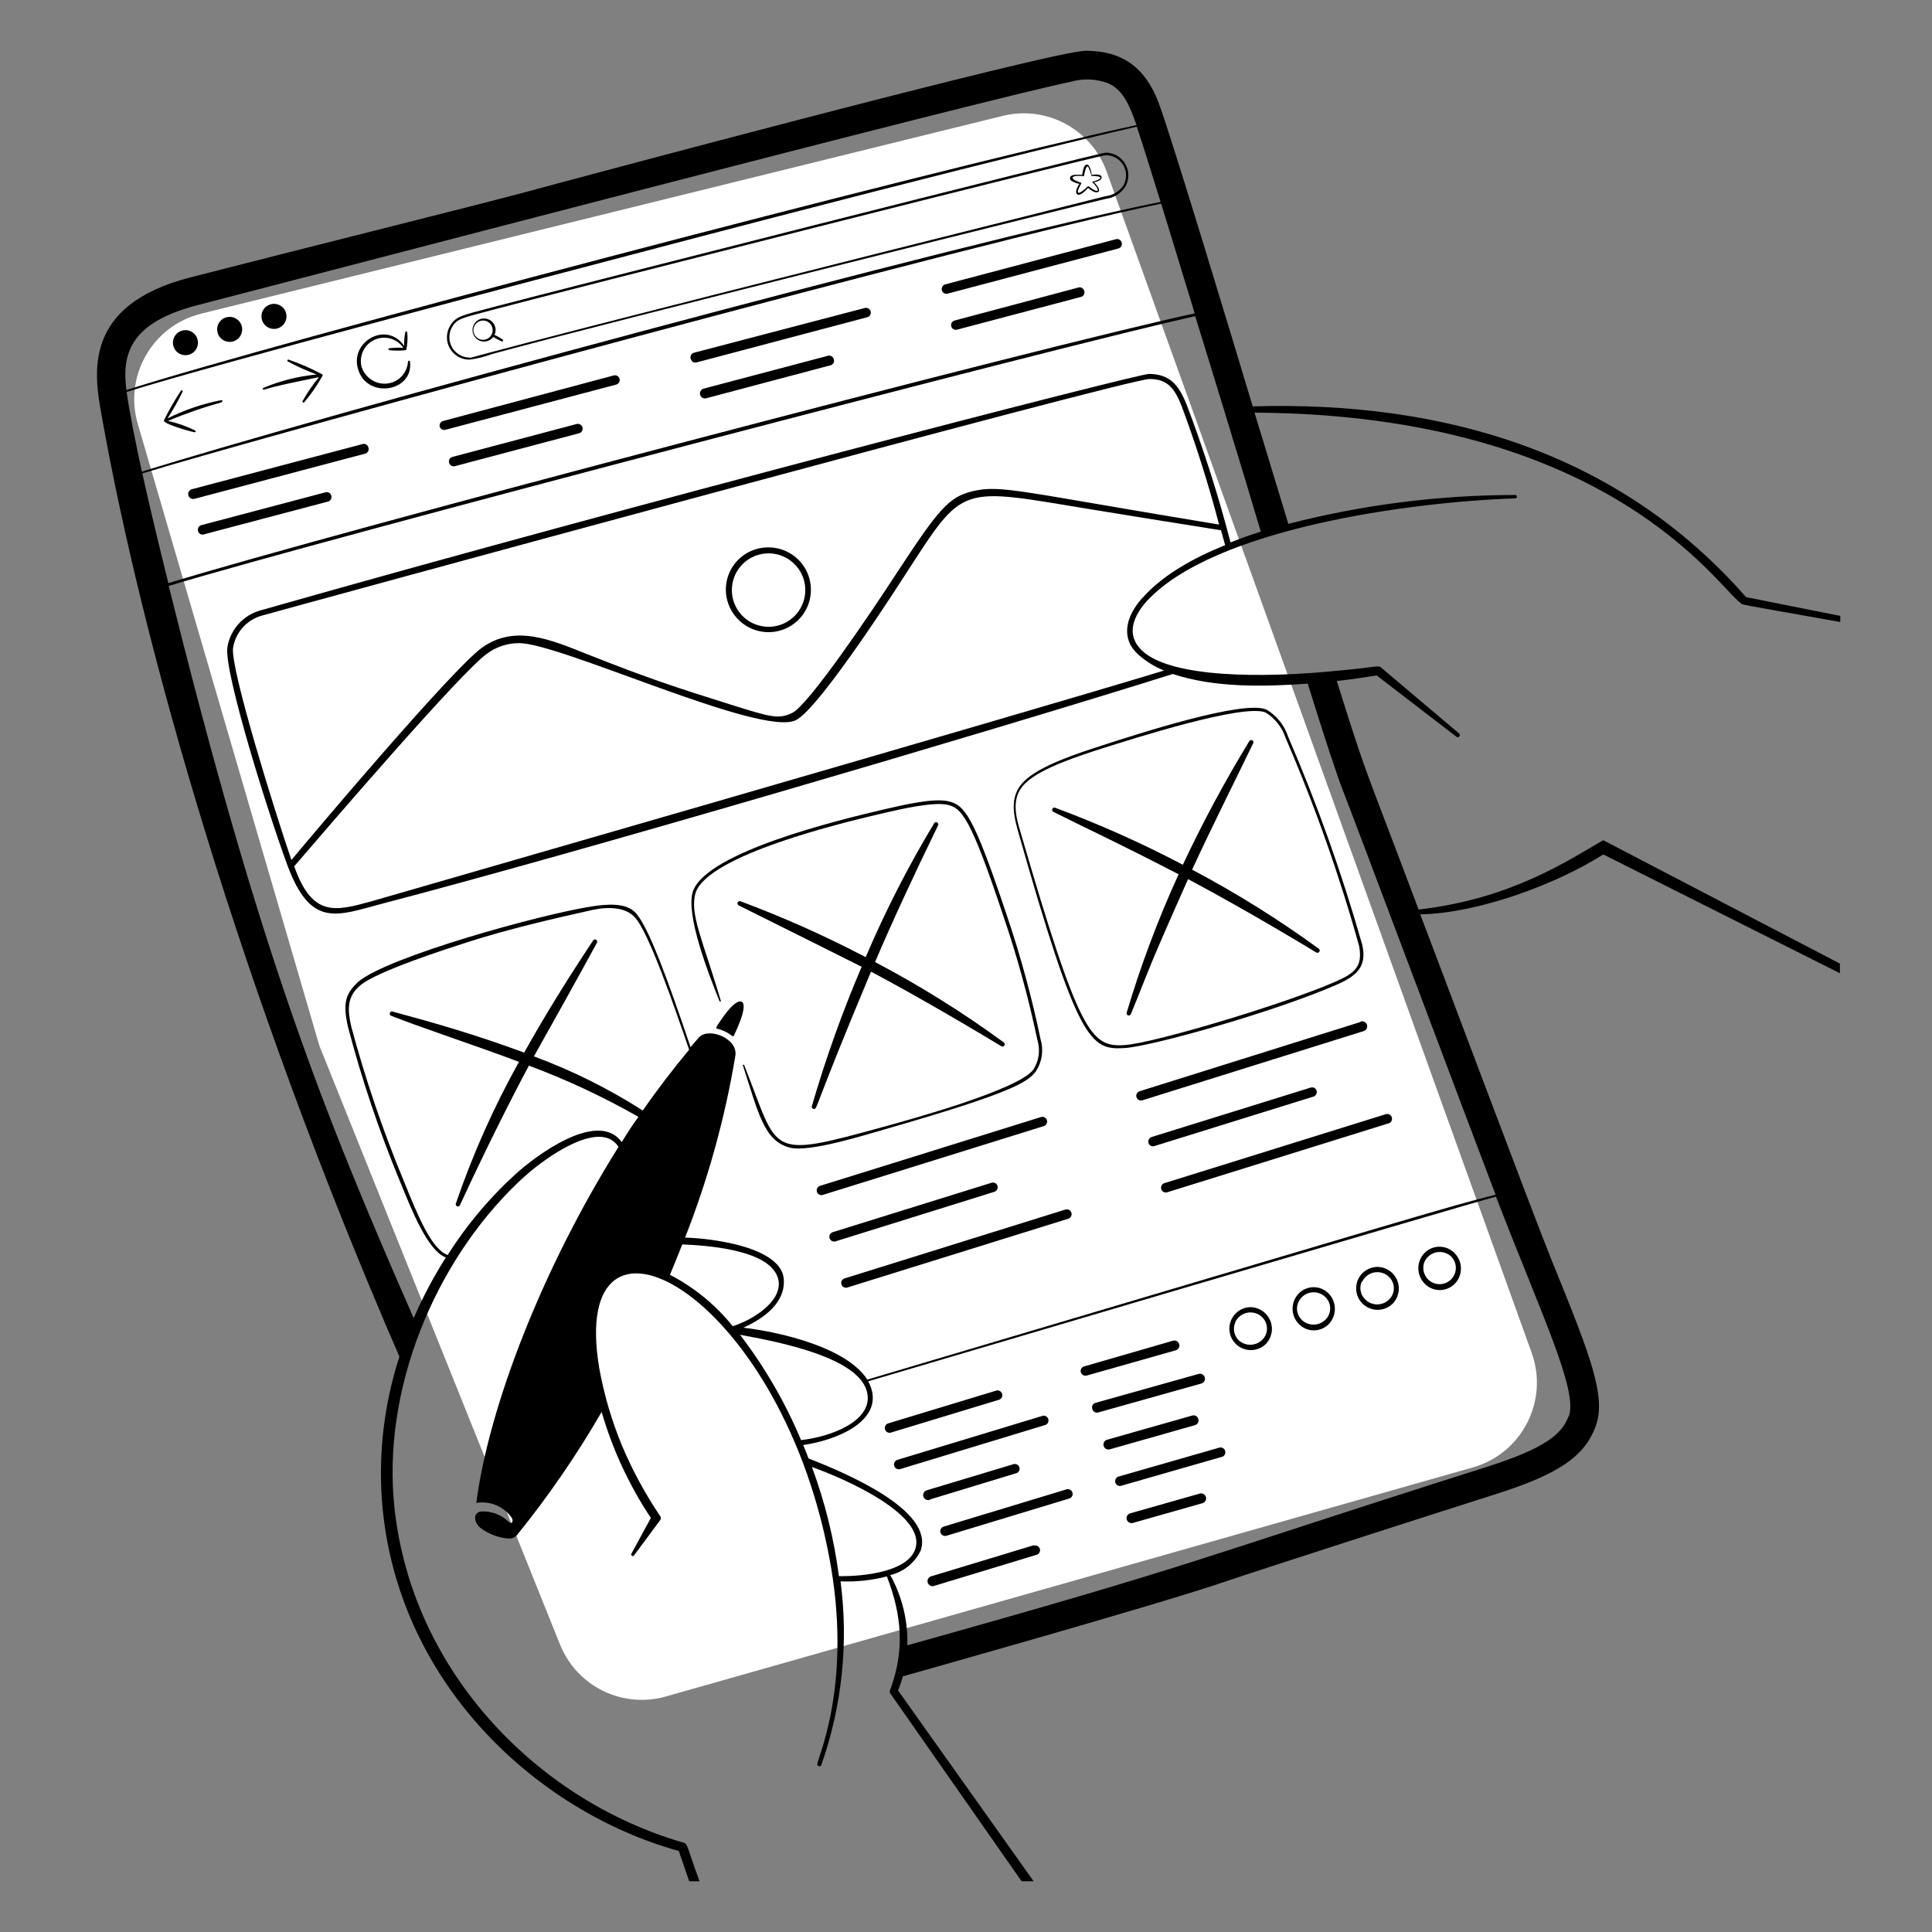 <svg width="231" height="231" viewBox="0 0 231 231" fill="none" xmlns="http://www.w3.org/2000/svg">
<rect x="0" y="0" width="231" height="231" fill="#808080" stroke="none"/>
<path d="M16.473 50.68C14.793 44.928 18.243 38.935 24.061 37.499L119.881 13.856C125.12 12.563 130.489 15.439 132.316 20.517L183.135 161.752C185.201 167.494 181.97 173.785 176.099 175.452L79.612 202.842C74.429 204.313 68.971 201.636 66.962 196.636L38.187 125.035L16.473 50.68Z" fill="white"/>
<path d="M208.181 72.143C208.331 72.316 207.467 72.143 220.034 74.366V73.64L208.768 71.394C193.69 54.196 172.818 47.918 149.78 48.586C148.052 42.827 139.931 15.884 138.48 12.152C136.867 8.005 134.114 6.07 129.817 6.07C125.774 6.07 66.463 21.966 63.007 22.922C56.453 24.684 36.191 29.707 22.691 33.185C9.835 36.514 11.252 44.716 12.139 49.612C17.092 77.488 28.842 118.622 47.756 162.21C45.963 167.724 45.251 173.532 45.659 179.316C47.249 200.948 63.963 216.545 81.161 221.314L82.405 224.931H83.638C82.129 220.795 82.232 220.461 81.748 220.323C63.975 215.22 48.7 199.301 47.065 179.2C45.913 164.721 52.824 149.654 62.65 140.727C65.587 138.078 71.865 133.816 73.95 137.133C64.873 151.612 58.457 168.131 56.948 179.696C57.74 179.563 58.554 179.655 59.297 179.96C60.04 180.265 60.682 180.772 61.152 181.424C61.406 181.769 61.302 182.449 60.726 181.873C60.294 181.473 59.786 181.164 59.232 180.966C58.677 180.768 58.089 180.685 57.501 180.721C57.393 180.733 57.288 180.767 57.193 180.821C57.098 180.874 57.015 180.946 56.948 181.032C56.591 181.527 56.948 182.264 57.42 182.668C58.401 183.407 59.571 183.854 60.795 183.958C60.991 183.973 61.187 183.942 61.367 183.865C61.548 183.789 61.707 183.671 61.832 183.52C65.576 178.89 68.953 173.976 71.934 168.822C73.242 173.32 75.227 177.592 77.82 181.493L75.494 185.766C75.481 185.787 75.472 185.811 75.468 185.835C75.465 185.86 75.466 185.885 75.472 185.909C75.478 185.933 75.488 185.956 75.503 185.976C75.517 185.996 75.536 186.013 75.557 186.025C75.578 186.038 75.602 186.047 75.626 186.051C75.651 186.054 75.676 186.053 75.7 186.047C75.724 186.042 75.746 186.031 75.766 186.016C75.786 186.002 75.803 185.983 75.816 185.962L78.949 181.735C78.992 181.669 79.014 181.593 79.014 181.516C79.014 181.438 78.992 181.362 78.949 181.297C77.139 178.617 75.596 175.766 74.342 172.784C73.13 169.838 72.231 166.772 71.658 163.638C67.822 140.923 93.037 154.147 99.119 186.031C102.045 201.236 97.714 210.221 97.714 210.958C97.719 211.014 97.742 211.067 97.78 211.108C97.819 211.149 97.869 211.176 97.924 211.186C97.98 211.195 98.037 211.185 98.086 211.159C98.135 211.132 98.175 211.09 98.198 211.039C100.679 203.999 101.469 196.474 100.501 189.072C102.367 189.154 104.235 188.956 106.042 188.485C107.804 193.092 108.208 197.251 106.445 202.008C106.407 202.079 106.387 202.158 106.387 202.238C106.387 202.319 106.407 202.398 106.445 202.469L122.146 224.931H123.585L107.378 202.123C107.599 201.569 107.792 201.004 107.954 200.43C107.954 200.43 137.904 192.01 145.794 189.337C150.874 187.609 171.769 180.894 178.877 178.636C186.318 176.275 189.44 174.155 190.776 170.573C192.112 166.99 190.119 161.979 185.569 150.795C183.162 144.862 170.594 111.296 169.811 109.326C176.723 109.199 186.03 105.755 191.697 102.161L219.988 116.364V115.212L191.686 100.457C187.355 102.968 180.593 107.495 169.615 108.75C162.635 90.17 163.637 93.522 159.836 81.427C161.425 81.243 163.026 81.012 164.605 80.759L174.131 88.085C174.183 88.128 174.25 88.148 174.317 88.142C174.383 88.135 174.445 88.103 174.488 88.05C174.531 87.999 174.551 87.932 174.545 87.865C174.538 87.798 174.505 87.736 174.453 87.694L165.1 79.791C164.743 79.503 164.628 79.791 159.525 80.229C153.973 80.794 141.405 81.473 136.959 78.144C134.655 76.347 135.151 74.078 137.12 71.866C145.184 63.181 168.556 60.025 181.123 59.587C181.153 59.594 181.185 59.595 181.216 59.588C181.246 59.581 181.275 59.568 181.3 59.548C181.324 59.529 181.344 59.504 181.358 59.476C181.372 59.448 181.379 59.417 181.379 59.386C181.379 59.354 181.372 59.323 181.358 59.295C181.344 59.267 181.324 59.242 181.3 59.223C181.275 59.203 181.246 59.19 181.216 59.183C181.185 59.176 181.153 59.177 181.123 59.184C171.987 59.195 162.888 60.356 154.042 62.64C152.705 58.262 151.335 53.758 149.998 49.335C192.63 49.589 205.52 70.438 208.181 72.143ZM23.589 36.492C37.769 32.828 117.25 12.002 128.02 9.779C129.469 9.359 131.015 9.412 132.432 9.929C134.217 10.689 134.978 12.394 135.888 14.951C111.444 20.273 31.721 41.272 15.111 46.64C14.604 42.539 15.307 38.634 23.589 36.492ZM15.146 46.859C26.261 43.403 64.147 33.427 75.459 30.467C121.431 18.349 135.899 15.158 135.922 15.147C136.579 17.116 137.57 20.25 138.767 24.143C116.04 28.636 37.4 49.957 16.966 56.396C16.378 53.724 15.457 49.231 15.146 46.882V46.859ZM17.023 56.604C32.102 51.996 117.596 28.693 138.837 24.351C139.988 28.14 141.382 32.644 142.845 37.471C125.279 41.226 39.358 63.803 20.133 69.724C18.855 64.621 17.795 60.105 17.023 56.627V56.604ZM74.342 136.557C71.773 133.009 65.415 137.133 62.062 140.013C58.759 142.943 55.886 146.325 53.527 150.057C51.603 149.366 49.99 145.45 48.263 141.165C45.773 135.165 43.679 129.008 41.996 122.734C41.536 120.718 41.467 119.163 43.079 117.816C45.049 116.134 53.446 113.438 55.923 112.644C60.646 111.123 65.967 109.879 70.794 108.808C72.706 108.393 74.745 108.439 75.885 109.66C77.579 111.434 80.654 120.442 82.394 125.51C80.481 127.814 78.627 130.222 76.853 132.779C72.759 130.16 68.395 127.99 63.836 126.305C64.988 124.278 69.849 115.558 71.37 112.724C71.405 112.663 71.414 112.591 71.396 112.523C71.378 112.454 71.333 112.397 71.272 112.361C71.211 112.326 71.138 112.317 71.07 112.335C71.002 112.354 70.944 112.398 70.909 112.459C67.718 117.263 65.092 121.525 62.673 125.856C56.971 123.748 52.306 122.4 46.95 120.949C46.882 120.926 46.809 120.931 46.745 120.962C46.681 120.993 46.633 121.049 46.61 121.116C46.587 121.183 46.592 121.257 46.623 121.32C46.654 121.384 46.709 121.433 46.777 121.456C50.451 122.907 56.959 125.038 62.051 126.962C59.029 132.38 56.501 138.059 54.495 143.929C54.481 143.99 54.49 144.054 54.519 144.109C54.549 144.164 54.596 144.207 54.654 144.23C54.712 144.254 54.776 144.256 54.835 144.237C54.895 144.217 54.945 144.178 54.978 144.125C59.183 135.002 62.696 128.425 63.237 127.411C67.761 129.098 72.141 131.147 76.335 133.539C75.643 134.484 74.975 135.509 74.342 136.557ZM80.101 152.419C80.608 151.209 81.103 150 81.576 148.79C84.732 148.917 90.975 149.424 92.68 152.096C94.385 154.769 90.825 157.522 87.612 158.57C85.562 156.021 83.004 153.926 80.101 152.419ZM88.441 159.584C92.784 160.39 102.955 162.256 103.704 166.622C104.303 169.916 99.35 171.794 95.779 172.185C93.892 167.69 91.438 163.455 88.475 159.584H88.441ZM100.306 188.45C99.722 183.993 98.64 179.615 97.08 175.399C101.227 176.885 110.822 181.159 109.429 185.225C108.53 187.886 103.404 188.496 100.34 188.45H100.306ZM187.539 169.352C186.779 171.402 184.878 173.13 177.805 175.376C142.027 186.734 144.112 186.757 108.484 196.721C108.571 193.789 107.867 190.889 106.445 188.323C107.229 188.138 107.961 187.78 108.589 187.276C109.216 186.772 109.724 186.134 110.074 185.409C111.732 180.64 101.342 176.194 96.677 174.385C96.205 173.141 96.113 172.969 96.032 172.773C99.983 172.208 104.925 170.112 104.303 166.529C104.219 166.045 104.047 165.581 103.796 165.159C103.796 165.159 175.87 143.837 178.865 143.077C184.302 157.176 188.714 166.265 187.573 169.352H187.539ZM136.625 71.44C133.618 74.815 135.162 76.946 135.151 77.096C135.509 77.697 135.983 78.222 136.544 78.639C137.344 79.276 138.233 79.792 139.182 80.171C121.57 85.551 44.715 107.667 44.392 107.771C40.153 108.923 37.354 109.752 35.177 103.578C39.785 98.222 55.117 80.379 58.215 78.167C59.307 77.352 60.631 76.908 61.993 76.9C66.751 76.762 90.918 88.143 95.145 86.115C98.048 84.71 108.104 68.906 108.208 68.756C115.407 57.663 114.474 58.297 130.865 60.969C134.517 61.568 139.505 62.375 145.99 63.4L146.485 65.185C142.765 66.671 139.021 68.756 136.66 71.429L136.625 71.44ZM34.843 102.829C32.873 97.07 27.552 80.033 27.863 77.488C28.001 76.576 28.402 75.724 29.015 75.034C29.628 74.346 30.428 73.849 31.318 73.606C35.131 72.534 134.713 45.315 137.443 45.315C139.62 45.315 140.461 46.467 141.29 48.575C143.016 53.212 144.507 57.933 145.76 62.72C121.57 58.735 119.692 57.94 116.282 58.735C113.414 59.403 112.136 61.038 107.413 68.215C103.876 73.675 96.665 84.272 94.742 85.228C93.083 86.035 92.196 85.758 87.301 84.226C81.034 82.257 77.613 81.151 70.31 78.259C65.91 76.508 61.625 74.608 57.639 77.43C54.011 80.068 37.711 99.374 34.843 102.829ZM150.747 63.561C149.595 63.93 148.363 64.356 147.13 64.851C145.681 59.265 143.928 53.762 141.878 48.368C140.945 46.064 139.908 44.739 137.397 44.705C136.003 44.705 76 60.209 31.099 72.995C30.092 73.28 29.187 73.849 28.493 74.633C27.799 75.417 27.344 76.384 27.183 77.418C26.791 80.379 31.975 97.001 34.359 103.44C37.158 110.996 40.245 109.499 45.694 108.048C68.237 102.173 117.112 87.843 140.23 80.586C145.207 82.245 151.162 82.118 156.357 81.738C158.281 87.901 159.813 92.624 160.642 94.72C162.174 98.625 175.997 135.474 178.819 142.846C173.348 144.206 170.629 145.081 103.704 164.951C101.227 161.127 93.475 159.296 88.879 158.743C91.424 157.591 93.889 155.748 93.717 152.983C93.544 150.219 89.236 149.101 87.831 148.756C85.887 148.303 83.904 148.041 81.91 147.972C84.669 140.957 86.685 133.672 87.923 126.236C88.257 124.128 84.697 122.78 83.557 124.047L82.566 125.199C79.882 117.251 77.532 110.789 76.012 109.165C74.86 107.863 72.464 108.117 70.713 108.382C64.677 109.326 46.408 114.36 42.814 117.401C41.57 118.633 40.867 119.555 41.593 122.723C43.25 129.056 45.34 135.268 47.848 141.314C49.219 144.666 51.142 149.562 53.308 150.345C51.842 152.662 50.555 155.088 49.461 157.602C38.506 132.629 31.03 113.83 20.179 70.058C38.045 64.632 128.757 40.88 142.903 37.805C143.893 40.949 149.215 58.343 150.747 63.561Z" fill="black"/>
<path d="M88.648 119.763C87.796 119.452 86.091 122.066 85.665 122.792C85.653 122.81 85.646 122.831 85.644 122.853C85.642 122.874 85.645 122.896 85.653 122.916C85.661 122.936 85.673 122.954 85.689 122.969C85.705 122.983 85.725 122.994 85.745 122.999C86.397 123.147 87.006 123.439 87.531 123.852C87.544 123.867 87.56 123.878 87.578 123.886C87.596 123.894 87.615 123.899 87.635 123.899C87.654 123.899 87.674 123.894 87.691 123.886C87.709 123.878 87.725 123.867 87.738 123.852C88.095 123.092 89.501 120.108 88.648 119.763ZM26.423 47.849C24.203 48.284 22.053 49.016 20.029 50.026C20.7 48.999 21.304 47.929 21.838 46.824C21.848 46.799 21.848 46.771 21.839 46.745C21.83 46.719 21.812 46.698 21.789 46.684C21.765 46.67 21.738 46.665 21.711 46.67C21.684 46.674 21.66 46.688 21.642 46.709C20.885 47.845 20.203 49.03 19.603 50.257C19.407 50.672 22.829 51.616 23.278 51.685C23.302 51.685 23.326 51.678 23.345 51.663C23.365 51.649 23.38 51.629 23.387 51.606C23.395 51.584 23.395 51.559 23.388 51.536C23.381 51.513 23.366 51.492 23.347 51.478C22.309 50.968 21.215 50.581 20.087 50.326C22.164 49.45 24.295 48.711 26.469 48.114C26.676 47.988 26.618 47.815 26.423 47.849ZM38.495 44.739C37.211 44.054 35.874 43.472 34.497 43C34.471 42.993 34.443 42.996 34.419 43.008C34.395 43.02 34.375 43.04 34.364 43.065C34.353 43.09 34.351 43.117 34.359 43.144C34.366 43.17 34.383 43.192 34.405 43.207C35.517 43.814 36.672 44.337 37.861 44.774C35.661 44.986 33.506 45.53 31.468 46.386C31.445 46.402 31.429 46.424 31.422 46.45C31.414 46.476 31.416 46.504 31.427 46.529C31.438 46.554 31.457 46.574 31.482 46.586C31.506 46.597 31.534 46.6 31.56 46.594C33.081 46.11 35.281 45.684 38.137 45.096C37.396 45.995 36.736 46.959 36.168 47.976C36.16 48.002 36.161 48.029 36.17 48.053C36.178 48.078 36.195 48.1 36.216 48.115C36.238 48.13 36.264 48.139 36.29 48.138C36.316 48.138 36.342 48.13 36.363 48.114C37.188 47.138 37.917 46.085 38.541 44.97C38.558 44.954 38.571 44.933 38.578 44.911C38.585 44.889 38.586 44.865 38.582 44.842C38.577 44.819 38.567 44.797 38.551 44.779C38.536 44.761 38.517 44.748 38.495 44.739ZM48.781 43.219C48.745 43.894 48.466 44.534 47.997 45.021C47.527 45.507 46.897 45.808 46.224 45.868C45.577 45.919 44.931 45.752 44.39 45.392C43.849 45.033 43.444 44.503 43.24 43.887C43.07 43.252 43.13 42.578 43.408 41.983C43.687 41.388 44.167 40.91 44.764 40.634C45.361 40.359 46.035 40.303 46.669 40.477C47.303 40.65 47.855 41.042 48.228 41.583C47.671 41.556 47.112 41.575 46.558 41.641C46.527 41.641 46.498 41.653 46.476 41.674C46.455 41.696 46.443 41.725 46.443 41.756C46.443 41.786 46.455 41.816 46.476 41.837C46.498 41.859 46.527 41.871 46.558 41.871C47.197 41.94 47.842 41.94 48.481 41.871C48.507 41.865 48.53 41.852 48.548 41.834C48.566 41.816 48.579 41.793 48.585 41.767C48.729 41.102 48.764 40.417 48.689 39.74C48.689 39.709 48.677 39.68 48.655 39.659C48.633 39.637 48.604 39.625 48.574 39.625C48.543 39.625 48.514 39.637 48.492 39.659C48.471 39.68 48.458 39.709 48.458 39.74C48.342 40.273 48.3 40.82 48.332 41.364C46.224 38.323 41.835 40.834 42.803 44.106C43.851 47.78 49.438 46.836 49.023 43.299C49.033 43.267 49.031 43.232 49.016 43.202C49.001 43.172 48.974 43.149 48.942 43.138C48.91 43.127 48.875 43.13 48.845 43.145C48.815 43.16 48.792 43.187 48.781 43.219ZM22.172 39.475C21.876 39.475 21.586 39.563 21.34 39.727C21.094 39.892 20.902 40.126 20.789 40.4C20.675 40.673 20.646 40.974 20.703 41.265C20.761 41.555 20.904 41.822 21.113 42.032C21.323 42.241 21.589 42.383 21.88 42.441C22.17 42.499 22.471 42.469 22.745 42.356C23.019 42.243 23.253 42.051 23.417 41.804C23.582 41.558 23.669 41.269 23.669 40.973C23.669 40.575 23.512 40.195 23.231 39.914C22.95 39.633 22.569 39.475 22.172 39.475ZM27.459 37.886C27.163 37.886 26.874 37.973 26.627 38.138C26.381 38.302 26.189 38.536 26.076 38.81C25.962 39.084 25.933 39.385 25.991 39.675C26.048 39.966 26.191 40.232 26.4 40.442C26.61 40.651 26.877 40.794 27.167 40.852C27.458 40.91 27.759 40.88 28.032 40.767C28.306 40.653 28.54 40.461 28.704 40.215C28.869 39.969 28.957 39.679 28.957 39.383C28.957 38.986 28.799 38.605 28.518 38.324C28.237 38.043 27.856 37.886 27.459 37.886ZM32.758 36.33C32.462 36.33 32.172 36.418 31.926 36.583C31.68 36.747 31.488 36.981 31.375 37.255C31.261 37.529 31.232 37.83 31.289 38.12C31.347 38.41 31.49 38.677 31.699 38.887C31.909 39.096 32.175 39.239 32.466 39.297C32.756 39.354 33.057 39.325 33.331 39.211C33.605 39.098 33.839 38.906 34.003 38.66C34.168 38.414 34.255 38.124 34.255 37.828C34.255 37.431 34.098 37.05 33.817 36.769C33.536 36.488 33.155 36.33 32.758 36.33ZM132.248 18.246C131.349 18.246 64.366 35.271 58.779 36.768C55.324 37.701 54.529 37.77 53.838 38.922C53.586 39.329 53.448 39.796 53.439 40.275C53.429 40.753 53.549 41.226 53.784 41.642C54.019 42.059 54.362 42.405 54.777 42.644C55.192 42.882 55.663 43.005 56.142 43C57.047 42.884 57.936 42.664 58.791 42.343C73.501 38.323 131.499 23.913 132.213 23.775C132.676 23.72 133.121 23.566 133.518 23.324C133.916 23.081 134.257 22.756 134.517 22.369C134.764 21.961 134.898 21.495 134.908 21.018C134.918 20.542 134.802 20.071 134.572 19.653C134.342 19.235 134.006 18.885 133.598 18.638C133.19 18.391 132.724 18.256 132.248 18.246ZM134.31 22.197C134.062 22.549 133.741 22.845 133.37 23.064C132.998 23.282 132.584 23.419 132.155 23.464C48.297 44.463 56.936 42.758 56.13 42.758C55.703 42.751 55.284 42.632 54.917 42.413C54.55 42.194 54.247 41.882 54.038 41.508C53.829 41.135 53.722 40.714 53.727 40.286C53.733 39.859 53.85 39.44 54.068 39.072C54.679 38.081 55.22 38.035 58.825 37.068C65.276 35.328 131.395 18.557 132.213 18.557C132.64 18.555 133.059 18.666 133.428 18.879C133.798 19.092 134.105 19.399 134.317 19.768C134.53 20.138 134.642 20.557 134.64 20.983C134.639 21.41 134.525 21.828 134.31 22.197Z" fill="black"/>
<path d="M60.127 40.627C59.821 40.39 59.484 40.196 59.125 40.051C59.277 39.73 59.3 39.363 59.189 39.026C59.078 38.689 58.842 38.407 58.529 38.24C58.216 38.072 57.851 38.031 57.508 38.126C57.166 38.22 56.874 38.443 56.691 38.747C56.508 39.051 56.45 39.414 56.528 39.761C56.605 40.107 56.813 40.41 57.108 40.608C57.403 40.805 57.763 40.881 58.113 40.82C58.462 40.759 58.776 40.566 58.987 40.281C59.311 40.499 59.659 40.681 60.023 40.822C60.048 40.828 60.074 40.825 60.096 40.814C60.119 40.804 60.138 40.786 60.149 40.764C60.161 40.742 60.165 40.716 60.161 40.692C60.157 40.667 60.145 40.644 60.127 40.627ZM57.823 40.627C57.593 40.641 57.364 40.585 57.166 40.467C56.967 40.349 56.809 40.175 56.711 39.966C56.613 39.757 56.58 39.523 56.617 39.295C56.653 39.068 56.757 38.856 56.915 38.688C57.073 38.52 57.278 38.403 57.503 38.353C57.728 38.302 57.963 38.321 58.178 38.406C58.392 38.49 58.576 38.638 58.706 38.828C58.836 39.019 58.906 39.244 58.906 39.475C58.907 39.763 58.8 40.041 58.606 40.255C58.412 40.468 58.145 40.601 57.858 40.627H57.823ZM130.531 20.906C130.289 19.305 129.725 19.432 129.506 20.307C129.452 20.504 129.414 20.704 129.391 20.906C129.011 20.906 128.158 20.802 127.974 21.148C127.79 21.494 128.17 21.678 128.458 21.805C128.654 21.889 128.859 21.95 129.068 21.989C128.803 22.346 128.469 23.026 128.815 23.245C129.161 23.463 129.806 22.784 130.094 22.473C130.393 22.726 130.981 23.152 131.315 22.945C131.649 22.738 131.119 22.116 130.819 21.793C131.211 21.712 131.798 21.528 131.706 21.148C131.614 20.768 130.888 20.872 130.531 20.906ZM130.658 21.712C130.589 21.712 130.566 21.77 130.658 21.839C130.75 21.908 131.407 22.634 131.234 22.795C131.061 22.957 130.416 22.461 130.174 22.288C130.157 22.277 130.137 22.271 130.117 22.271C130.096 22.271 130.076 22.277 130.059 22.288C129.679 22.657 129.091 23.164 128.907 23.026C128.723 22.887 129.23 22.07 129.276 21.943C129.286 21.932 129.292 21.918 129.292 21.903C129.292 21.887 129.286 21.873 129.276 21.862C129.068 21.782 128.193 21.517 128.251 21.229C128.308 20.941 129.402 21.044 129.529 21.056C129.656 21.067 129.621 20.998 129.633 20.906C129.852 19.754 130.048 19.835 130.14 19.996C130.281 20.314 130.4 20.641 130.497 20.975V21.033C130.497 21.033 131.487 21.033 131.557 21.229C131.626 21.425 130.934 21.655 130.658 21.712ZM86.183 119.659C84.018 112.332 82.405 109.222 83.177 106.723C84.72 102.242 100.455 98.418 105.696 97.208C107.482 96.793 111.525 95.849 113.241 96.217C114.958 96.586 115.994 97.588 119.945 109.464C121.612 114.337 122.977 119.307 124.035 124.347C124.219 124.94 124.271 125.567 124.185 126.182C124.1 126.797 123.879 127.386 123.539 127.906C121.719 130.325 108.668 133.896 105.742 134.702C91.516 138.607 93.233 138.02 88.982 127.365C88.982 127.343 88.974 127.323 88.959 127.308C88.944 127.293 88.923 127.284 88.902 127.284C88.88 127.284 88.86 127.293 88.845 127.308C88.829 127.323 88.821 127.343 88.821 127.365C90.687 133.124 91.367 136.43 94.431 137.214C96.735 137.824 103.404 135.705 105.846 135.013C121.201 130.602 122.871 129.369 123.85 128.102C124.219 127.541 124.461 126.905 124.558 126.241C124.656 125.576 124.607 124.898 124.415 124.255C123.362 119.184 121.996 114.182 120.325 109.28C116.351 97.415 115.338 96.229 113.322 95.791C111.571 95.411 108.046 96.229 105.616 96.793C100.375 98.026 84.536 101.839 82.854 106.561C81.921 109.361 84.801 116.641 86.01 119.659C86.056 119.82 86.218 119.762 86.183 119.659ZM134.425 125.314C137.731 125.119 152.464 120.949 159.767 117.758C162.232 116.675 163.464 115.581 162.877 112.966C160.467 104.48 157.505 96.161 154.007 88.062C153.569 86.725 152.665 85.588 151.461 84.86C148.812 83.593 135.968 87.774 131.695 89.156C128.988 90.032 124.357 91.518 122.48 93.384C120.821 94.973 121.051 97.001 121.673 99.212C128.896 124.715 130.382 125.545 134.425 125.314ZM122.629 93.614C124.507 91.806 129.126 90.343 131.764 89.49C135.427 88.338 148.835 84.042 151.346 85.205C152.47 85.908 153.311 86.985 153.719 88.246C157.203 96.317 160.135 104.614 162.497 113.081C162.969 115.592 161.978 116.364 159.64 117.389C153.454 120.096 137.95 124.727 134.459 124.957C130.451 125.211 129.08 123.805 121.927 99.178C121.282 97.07 121.051 95.089 122.629 93.614ZM44.047 53.505C44.031 53.432 44 53.364 43.957 53.303C43.913 53.243 43.858 53.192 43.795 53.153C43.732 53.114 43.661 53.089 43.587 53.078C43.514 53.067 43.439 53.072 43.367 53.09L22.944 58.493C22.791 58.532 22.66 58.631 22.581 58.767C22.501 58.903 22.478 59.066 22.518 59.218C22.557 59.371 22.656 59.502 22.792 59.582C22.928 59.662 23.091 59.684 23.243 59.645L43.655 54.242C43.731 54.223 43.802 54.188 43.864 54.139C43.926 54.09 43.977 54.029 44.014 53.96C44.051 53.891 44.073 53.814 44.078 53.736C44.084 53.658 44.073 53.579 44.047 53.505ZM39.612 59.264C39.594 59.193 39.563 59.126 39.519 59.066C39.475 59.007 39.42 58.958 39.357 58.92C39.294 58.883 39.223 58.858 39.151 58.848C39.078 58.838 39.003 58.842 38.932 58.861L24.073 62.789C23.999 62.809 23.931 62.843 23.871 62.891C23.811 62.938 23.761 62.996 23.725 63.063C23.688 63.13 23.665 63.203 23.658 63.279C23.65 63.354 23.658 63.431 23.681 63.504C23.698 63.575 23.73 63.642 23.774 63.7C23.818 63.759 23.873 63.808 23.937 63.845C24 63.882 24.071 63.905 24.144 63.914C24.216 63.922 24.29 63.916 24.361 63.895L39.22 59.967C39.292 59.947 39.36 59.913 39.419 59.867C39.478 59.821 39.527 59.763 39.563 59.698C39.6 59.632 39.623 59.56 39.631 59.486C39.639 59.412 39.633 59.336 39.612 59.264ZM52.571 50.994C52.611 51.137 52.706 51.258 52.836 51.332C52.965 51.405 53.118 51.424 53.262 51.386L73.674 45.983C73.745 45.964 73.813 45.931 73.872 45.886C73.931 45.841 73.981 45.785 74.018 45.721C74.056 45.657 74.08 45.586 74.09 45.512C74.1 45.439 74.096 45.364 74.077 45.292C74.058 45.22 74.025 45.153 73.98 45.093C73.935 45.034 73.879 44.985 73.815 44.947C73.751 44.91 73.68 44.885 73.606 44.875C73.532 44.865 73.457 44.87 73.386 44.889L52.974 50.337C52.836 50.375 52.718 50.464 52.643 50.586C52.568 50.708 52.542 50.854 52.571 50.994ZM69.642 51.097C69.601 50.954 69.507 50.831 69.378 50.756C69.249 50.681 69.096 50.659 68.951 50.694L54.091 54.634C54.018 54.652 53.95 54.685 53.89 54.731C53.83 54.777 53.781 54.835 53.744 54.901C53.707 54.967 53.684 55.039 53.677 55.114C53.669 55.189 53.677 55.265 53.7 55.337C53.738 55.479 53.83 55.602 53.957 55.677C54.084 55.752 54.236 55.775 54.379 55.74L69.25 51.8C69.394 51.757 69.516 51.66 69.589 51.529C69.662 51.397 69.681 51.243 69.642 51.097ZM82.601 42.931C82.618 43.002 82.65 43.069 82.694 43.129C82.737 43.188 82.793 43.237 82.856 43.275C82.919 43.312 82.989 43.337 83.062 43.347C83.135 43.357 83.209 43.353 83.28 43.334L103.692 37.931C103.766 37.911 103.835 37.877 103.895 37.83C103.955 37.783 104.005 37.725 104.043 37.658C104.081 37.592 104.104 37.519 104.113 37.443C104.122 37.367 104.116 37.291 104.095 37.217C104.052 37.076 103.957 36.956 103.828 36.883C103.699 36.81 103.548 36.789 103.404 36.825L82.992 42.17C82.912 42.187 82.837 42.222 82.772 42.272C82.707 42.322 82.654 42.385 82.617 42.458C82.579 42.53 82.558 42.611 82.556 42.692C82.553 42.774 82.568 42.855 82.601 42.931ZM99.683 42.931C99.643 42.787 99.548 42.666 99.418 42.593C99.289 42.519 99.136 42.5 98.992 42.539L84.133 46.467C83.98 46.507 83.849 46.605 83.769 46.741C83.689 46.877 83.667 47.04 83.707 47.193C83.746 47.345 83.845 47.476 83.981 47.556C84.117 47.636 84.28 47.658 84.432 47.619L99.292 43.679C99.37 43.662 99.444 43.627 99.508 43.578C99.572 43.529 99.624 43.467 99.662 43.396C99.699 43.325 99.72 43.246 99.724 43.166C99.728 43.085 99.714 43.005 99.683 42.931ZM112.619 34.718C112.638 34.788 112.67 34.854 112.715 34.912C112.759 34.97 112.814 35.018 112.878 35.055C112.941 35.091 113.011 35.115 113.083 35.124C113.155 35.133 113.229 35.128 113.299 35.109L133.722 29.707C133.794 29.687 133.862 29.653 133.921 29.607C133.98 29.56 134.029 29.503 134.065 29.437C134.102 29.372 134.125 29.3 134.133 29.226C134.141 29.151 134.135 29.076 134.114 29.004C134.095 28.932 134.062 28.865 134.017 28.805C133.972 28.746 133.916 28.696 133.852 28.659C133.788 28.621 133.717 28.597 133.643 28.587C133.569 28.577 133.494 28.582 133.423 28.601L113.011 34.003C112.864 34.046 112.741 34.145 112.667 34.279C112.594 34.413 112.577 34.571 112.619 34.718ZM129.633 34.775C129.615 34.704 129.584 34.636 129.54 34.577C129.496 34.518 129.441 34.468 129.378 34.431C129.314 34.393 129.244 34.368 129.171 34.358C129.099 34.348 129.024 34.353 128.953 34.372L114.14 38.323C114.068 38.342 114.001 38.375 113.941 38.42C113.882 38.465 113.833 38.521 113.795 38.585C113.758 38.649 113.733 38.72 113.723 38.794C113.713 38.867 113.718 38.942 113.737 39.014C113.756 39.086 113.788 39.153 113.833 39.212C113.878 39.272 113.935 39.321 113.999 39.359C114.063 39.396 114.134 39.421 114.207 39.431C114.281 39.441 114.356 39.436 114.428 39.417L129.287 35.489C129.358 35.466 129.422 35.429 129.478 35.38C129.534 35.331 129.579 35.272 129.611 35.205C129.643 35.139 129.662 35.066 129.666 34.992C129.669 34.919 129.658 34.845 129.633 34.775ZM125.175 133.931C125.153 133.859 125.117 133.793 125.068 133.736C125.02 133.678 124.961 133.631 124.895 133.597C124.829 133.563 124.756 133.542 124.681 133.536C124.607 133.53 124.532 133.539 124.461 133.562L98.048 141.787C97.977 141.809 97.911 141.844 97.853 141.892C97.796 141.939 97.749 141.997 97.714 142.063C97.679 142.129 97.658 142.201 97.651 142.275C97.644 142.349 97.651 142.424 97.673 142.495C97.695 142.566 97.731 142.632 97.778 142.689C97.826 142.747 97.884 142.794 97.95 142.829C98.016 142.864 98.088 142.885 98.162 142.892C98.236 142.899 98.311 142.891 98.382 142.869L124.795 134.645C124.939 134.6 125.06 134.499 125.131 134.366C125.203 134.232 125.218 134.076 125.175 133.931ZM119.266 141.787C119.244 141.715 119.207 141.649 119.159 141.592C119.111 141.534 119.052 141.487 118.986 141.453C118.919 141.419 118.847 141.398 118.772 141.392C118.698 141.386 118.623 141.395 118.552 141.418L99.557 147.327C99.485 147.349 99.419 147.386 99.362 147.434C99.305 147.482 99.257 147.541 99.223 147.607C99.189 147.674 99.168 147.746 99.162 147.821C99.156 147.895 99.165 147.97 99.188 148.041C99.233 148.186 99.334 148.307 99.467 148.378C99.601 148.449 99.757 148.465 99.902 148.422L118.886 142.501C119.03 142.456 119.151 142.355 119.222 142.222C119.293 142.088 119.309 141.932 119.266 141.787ZM127.387 144.62L100.974 152.856C100.902 152.879 100.837 152.916 100.78 152.964C100.723 153.012 100.676 153.071 100.641 153.137C100.607 153.203 100.586 153.276 100.58 153.35C100.574 153.425 100.582 153.499 100.605 153.571C100.628 153.642 100.664 153.708 100.712 153.765C100.76 153.822 100.819 153.869 100.886 153.903C100.952 153.937 101.024 153.958 101.099 153.964C101.173 153.97 101.248 153.962 101.319 153.939L127.732 145.715C127.804 145.692 127.87 145.656 127.927 145.608C127.984 145.56 128.032 145.501 128.066 145.435C128.1 145.368 128.121 145.296 128.127 145.221C128.133 145.146 128.124 145.071 128.101 145C128.056 144.856 127.955 144.735 127.822 144.664C127.688 144.593 127.532 144.577 127.387 144.62ZM162.669 122.193L136.256 130.475C136.185 130.497 136.119 130.533 136.062 130.58C136.005 130.628 135.957 130.686 135.922 130.752C135.888 130.817 135.866 130.889 135.859 130.963C135.852 131.038 135.86 131.112 135.882 131.183C135.904 131.254 135.94 131.321 135.987 131.378C136.035 131.435 136.093 131.482 136.159 131.517C136.224 131.552 136.296 131.573 136.37 131.58C136.445 131.587 136.519 131.58 136.59 131.558L163.038 123.287C163.191 123.243 163.32 123.14 163.396 123C163.473 122.861 163.491 122.697 163.447 122.544C163.403 122.391 163.299 122.262 163.16 122.186C163.021 122.109 162.857 122.091 162.704 122.135L162.669 122.193ZM157.417 130.406C157.396 130.335 157.361 130.269 157.314 130.212C157.267 130.154 157.209 130.107 157.143 130.073C157.078 130.039 157.006 130.018 156.932 130.012C156.859 130.005 156.784 130.014 156.714 130.037L137.696 135.946C137.552 135.992 137.431 136.092 137.36 136.226C137.288 136.359 137.273 136.516 137.316 136.661C137.338 136.732 137.374 136.798 137.423 136.856C137.471 136.913 137.53 136.96 137.596 136.994C137.662 137.029 137.735 137.049 137.81 137.055C137.884 137.061 137.959 137.052 138.03 137.029L157.025 131.12C157.098 131.1 157.167 131.066 157.227 131.019C157.287 130.972 157.337 130.913 157.373 130.846C157.41 130.78 157.432 130.706 157.44 130.631C157.447 130.555 157.439 130.478 157.417 130.406ZM138.848 142.178C138.869 142.249 138.904 142.316 138.951 142.373C138.998 142.431 139.055 142.479 139.121 142.514C139.186 142.549 139.257 142.571 139.331 142.579C139.405 142.587 139.48 142.58 139.551 142.558L165.964 134.334C166.044 134.319 166.12 134.288 166.187 134.242C166.254 134.196 166.31 134.136 166.352 134.067C166.395 133.997 166.422 133.92 166.432 133.839C166.442 133.759 166.435 133.677 166.411 133.599C166.388 133.521 166.348 133.449 166.294 133.388C166.241 133.327 166.175 133.278 166.101 133.244C166.027 133.21 165.947 133.192 165.866 133.191C165.785 133.19 165.704 133.207 165.63 133.239L139.217 141.464C139.145 141.486 139.079 141.523 139.022 141.571C138.964 141.619 138.917 141.678 138.883 141.744C138.849 141.811 138.828 141.883 138.822 141.958C138.816 142.032 138.825 142.107 138.848 142.178ZM106.595 171.264L119.496 167.347C119.625 167.291 119.73 167.189 119.789 167.06C119.848 166.932 119.857 166.786 119.816 166.651C119.775 166.516 119.686 166.401 119.565 166.328C119.444 166.254 119.301 166.228 119.162 166.253L106.261 170.169C106.181 170.184 106.105 170.215 106.038 170.261C105.971 170.307 105.914 170.367 105.872 170.436C105.83 170.506 105.803 170.583 105.793 170.664C105.782 170.745 105.789 170.826 105.813 170.904C105.837 170.982 105.877 171.054 105.93 171.115C105.984 171.176 106.05 171.225 106.123 171.259C106.197 171.293 106.277 171.311 106.359 171.312C106.44 171.313 106.52 171.296 106.595 171.264ZM106.917 175.272C106.963 175.417 107.063 175.538 107.196 175.609C107.33 175.68 107.486 175.696 107.632 175.652L125.025 170.365C125.152 170.308 125.253 170.207 125.311 170.08C125.369 169.954 125.379 169.811 125.34 169.678C125.301 169.544 125.215 169.43 125.098 169.355C124.98 169.28 124.84 169.25 124.703 169.271L107.263 174.558C107.125 174.61 107.012 174.713 106.948 174.846C106.883 174.979 106.872 175.132 106.917 175.272ZM111.202 179.281L121.5 176.148C121.572 176.128 121.64 176.094 121.698 176.048C121.757 176.001 121.805 175.943 121.841 175.878C121.876 175.812 121.898 175.74 121.905 175.665C121.912 175.591 121.903 175.516 121.881 175.445C121.859 175.374 121.824 175.308 121.778 175.25C121.731 175.192 121.673 175.145 121.608 175.109C121.543 175.074 121.471 175.052 121.397 175.044C121.324 175.037 121.249 175.044 121.178 175.065L110.811 178.187C110.735 178.209 110.665 178.245 110.603 178.294C110.542 178.344 110.49 178.404 110.452 178.473C110.414 178.542 110.39 178.618 110.382 178.697C110.373 178.775 110.38 178.854 110.402 178.93C110.424 179.005 110.46 179.076 110.51 179.137C110.559 179.199 110.62 179.25 110.689 179.288C110.758 179.326 110.833 179.35 110.912 179.359C110.99 179.367 111.069 179.36 111.145 179.339L111.202 179.281ZM112.447 183.243C112.492 183.388 112.592 183.509 112.726 183.58C112.859 183.651 113.016 183.667 113.161 183.624L127.905 179.154C128.034 179.098 128.138 178.996 128.197 178.867C128.256 178.739 128.266 178.593 128.225 178.458C128.184 178.323 128.094 178.208 127.974 178.135C127.853 178.061 127.71 178.035 127.571 178.06L112.827 182.529C112.682 182.574 112.561 182.675 112.49 182.808C112.419 182.942 112.403 183.098 112.447 183.243ZM123.62 184.752L111.329 188.473C111.254 188.495 111.183 188.532 111.121 188.581C111.06 188.63 111.009 188.691 110.971 188.76C110.933 188.829 110.909 188.905 110.9 188.983C110.891 189.061 110.898 189.14 110.92 189.216C110.942 189.292 110.979 189.362 111.028 189.424C111.077 189.485 111.138 189.536 111.207 189.574C111.276 189.612 111.352 189.636 111.43 189.645C111.508 189.654 111.588 189.647 111.663 189.625L123.954 185.893C124.098 185.849 124.218 185.749 124.288 185.616C124.358 185.483 124.373 185.328 124.328 185.184C124.284 185.041 124.185 184.921 124.052 184.851C123.919 184.78 123.764 184.766 123.62 184.81V184.752ZM129.944 164.467L140.576 161.45C140.729 161.408 140.859 161.308 140.938 161.171C141.016 161.034 141.038 160.871 140.996 160.718C140.955 160.565 140.855 160.435 140.718 160.356C140.581 160.278 140.418 160.256 140.265 160.298L129.633 163.373C129.56 163.392 129.491 163.425 129.431 163.471C129.371 163.516 129.32 163.574 129.283 163.639C129.245 163.705 129.221 163.777 129.212 163.852C129.203 163.927 129.209 164.003 129.23 164.076C129.275 164.221 129.375 164.343 129.508 164.416C129.641 164.489 129.797 164.507 129.944 164.467ZM130.612 168.488C130.632 168.56 130.666 168.627 130.712 168.686C130.758 168.745 130.816 168.794 130.881 168.831C130.947 168.867 131.019 168.89 131.093 168.898C131.167 168.907 131.243 168.9 131.315 168.879L143.628 165.424C143.781 165.382 143.911 165.282 143.99 165.145C144.069 165.008 144.09 164.845 144.049 164.692C144.008 164.539 143.907 164.409 143.77 164.33C143.633 164.252 143.47 164.23 143.317 164.272L131.004 167.727C130.924 167.745 130.848 167.779 130.783 167.829C130.718 167.879 130.665 167.942 130.628 168.015C130.59 168.088 130.57 168.168 130.567 168.249C130.564 168.331 130.579 168.413 130.612 168.488ZM143.271 169.64C143.226 169.495 143.126 169.373 142.993 169.3C142.86 169.227 142.704 169.208 142.557 169.248L132.374 172.139C132.299 172.16 132.228 172.195 132.166 172.243C132.104 172.29 132.052 172.35 132.013 172.418C131.934 172.555 131.913 172.718 131.954 172.871C131.995 173.023 132.095 173.153 132.233 173.232C132.37 173.311 132.533 173.332 132.685 173.291L142.88 170.4C142.957 170.378 143.028 170.34 143.09 170.289C143.152 170.238 143.203 170.175 143.24 170.104C143.276 170.033 143.298 169.955 143.304 169.875C143.309 169.795 143.298 169.715 143.271 169.64ZM133.353 177.254C133.373 177.326 133.407 177.393 133.454 177.452C133.5 177.511 133.557 177.56 133.623 177.597C133.688 177.633 133.76 177.656 133.835 177.664C133.909 177.673 133.984 177.666 134.056 177.645L146.094 174.19C146.167 174.171 146.235 174.138 146.295 174.092C146.354 174.046 146.404 173.988 146.441 173.923C146.478 173.857 146.5 173.784 146.508 173.709C146.516 173.634 146.508 173.559 146.485 173.487C146.465 173.412 146.431 173.342 146.383 173.281C146.335 173.221 146.275 173.17 146.207 173.134C146.139 173.097 146.064 173.074 145.987 173.068C145.91 173.061 145.833 173.071 145.759 173.095L133.722 176.551C133.582 176.598 133.466 176.698 133.397 176.829C133.329 176.959 133.313 177.112 133.353 177.254ZM143.456 178.578L135.139 180.94C134.986 180.981 134.856 181.081 134.777 181.218C134.698 181.356 134.677 181.518 134.718 181.671C134.76 181.824 134.86 181.954 134.997 182.033C135.134 182.112 135.297 182.133 135.45 182.092L143.767 179.73C143.919 179.689 144.05 179.589 144.128 179.452C144.207 179.314 144.228 179.151 144.187 178.999C144.146 178.846 144.046 178.716 143.908 178.637C143.771 178.558 143.608 178.537 143.456 178.578ZM88.314 74.112C88.905 74.7 89.632 75.133 90.43 75.373C91.229 75.612 92.074 75.652 92.891 75.487C93.708 75.322 94.472 74.958 95.114 74.427C95.757 73.897 96.259 73.216 96.576 72.445C96.893 71.674 97.014 70.837 96.93 70.007C96.847 69.178 96.559 68.382 96.094 67.691C95.629 66.999 95.001 66.433 94.264 66.042C93.528 65.651 92.707 65.448 91.874 65.45C90.866 65.442 89.879 65.735 89.04 66.293C88.201 66.85 87.548 67.646 87.165 68.578C86.782 69.51 86.687 70.535 86.892 71.521C87.097 72.508 87.592 73.41 88.314 74.112ZM88.809 67.431C89.322 66.925 89.951 66.552 90.642 66.347C91.332 66.141 92.063 66.109 92.769 66.252C93.475 66.396 94.135 66.711 94.691 67.17C95.246 67.629 95.68 68.218 95.954 68.885C96.228 69.551 96.333 70.275 96.261 70.992C96.189 71.709 95.942 72.397 95.541 72.995C95.14 73.594 94.598 74.085 93.962 74.424C93.326 74.764 92.617 74.942 91.897 74.942C91.026 74.942 90.175 74.684 89.452 74.2C88.729 73.715 88.166 73.027 87.835 72.222C87.504 71.416 87.42 70.531 87.594 69.678C87.767 68.825 88.19 68.043 88.809 67.431Z" fill="black"/>
<path d="M111.686 98.441C108.591 103.578 105.859 108.924 103.507 114.441C98.661 111.902 93.659 109.671 88.533 107.76C88.47 107.741 88.402 107.745 88.341 107.77C88.281 107.795 88.23 107.84 88.199 107.898C88.17 107.962 88.168 108.035 88.191 108.102C88.215 108.168 88.263 108.223 88.325 108.255C94.246 111.192 103.024 115.593 103.024 115.593C100.705 121.024 98.716 126.59 97.068 132.261C97.058 132.3 97.056 132.341 97.064 132.38C97.072 132.42 97.088 132.458 97.113 132.49C97.137 132.522 97.169 132.548 97.205 132.567C97.241 132.585 97.281 132.594 97.322 132.595C97.759 132.595 97.253 132.595 104.141 116.18C107.689 118.046 113.356 121.248 119.715 125.084C119.774 125.124 119.847 125.138 119.917 125.124C119.988 125.11 120.049 125.069 120.089 125.009C120.129 124.95 120.143 124.877 120.129 124.807C120.115 124.737 120.074 124.675 120.014 124.635C115.129 121.056 109.985 117.845 104.625 115.028C106.652 110.282 109.117 104.938 112.158 98.694C112.192 98.632 112.199 98.558 112.179 98.49C112.158 98.422 112.111 98.365 112.049 98.331C111.986 98.298 111.913 98.29 111.845 98.311C111.777 98.332 111.72 98.378 111.686 98.441ZM125.946 97.07C130.554 99.374 133.376 100.629 140.921 104.534C138.469 109.897 136.395 115.424 134.712 121.076C134.691 121.143 134.697 121.216 134.73 121.278C134.762 121.341 134.818 121.388 134.885 121.41C134.952 121.431 135.025 121.425 135.088 121.393C135.151 121.36 135.198 121.304 135.219 121.237C137.615 115.408 136.717 117.102 142.05 105.11C146.658 107.575 151.853 110.536 157.37 113.876C157.43 113.916 157.503 113.93 157.573 113.916C157.643 113.902 157.705 113.861 157.745 113.801C157.784 113.742 157.799 113.669 157.785 113.599C157.771 113.529 157.729 113.467 157.67 113.427C152.858 109.918 147.8 106.762 142.534 103.981C144.976 98.694 147.683 93.326 149.848 88.846C149.872 88.785 149.873 88.719 149.852 88.658C149.83 88.597 149.787 88.546 149.73 88.515C149.673 88.484 149.607 88.475 149.544 88.489C149.481 88.503 149.425 88.54 149.388 88.592C146.467 93.378 143.81 98.319 141.428 103.394C136.495 100.801 131.401 98.527 126.177 96.586C126.113 96.556 126.039 96.552 125.972 96.576C125.905 96.599 125.85 96.649 125.82 96.713C125.789 96.777 125.785 96.851 125.809 96.918C125.833 96.985 125.882 97.04 125.946 97.07ZM151.323 160.724C151.681 160.362 151.926 159.903 152.026 159.404C152.126 158.904 152.077 158.386 151.886 157.914C151.695 157.442 151.369 157.037 150.95 156.748C150.53 156.459 150.035 156.3 149.526 156.289C149.108 156.294 148.697 156.402 148.33 156.601C147.963 156.801 147.65 157.088 147.419 157.436C147.187 157.784 147.044 158.183 147.002 158.599C146.96 159.015 147.02 159.435 147.177 159.822C147.334 160.21 147.583 160.553 147.903 160.823C148.223 161.092 148.603 161.279 149.012 161.368C149.42 161.457 149.844 161.445 150.247 161.332C150.65 161.22 151.019 161.011 151.323 160.724ZM147.694 158.075C147.831 157.783 148.036 157.528 148.292 157.332C148.548 157.136 148.848 157.004 149.166 156.949C149.483 156.894 149.81 156.916 150.117 157.013C150.424 157.111 150.704 157.282 150.931 157.51C151.113 157.691 151.256 157.908 151.351 158.146C151.447 158.384 151.493 158.639 151.486 158.896C151.48 159.152 151.421 159.405 151.314 159.638C151.206 159.871 151.053 160.08 150.862 160.252C150.486 160.596 149.995 160.787 149.486 160.787C148.976 160.787 148.485 160.596 148.109 160.252C147.832 159.981 147.644 159.631 147.57 159.251C147.496 158.87 147.539 158.476 147.694 158.121V158.075ZM156.034 158.835C156.504 159.051 157.029 159.117 157.538 159.024C158.047 158.931 158.515 158.684 158.879 158.317C159.344 157.825 159.603 157.173 159.603 156.497C159.603 155.82 159.344 155.168 158.879 154.677C158.646 154.432 158.365 154.237 158.054 154.104C157.744 153.971 157.409 153.903 157.071 153.903C156.733 153.903 156.398 153.971 156.087 154.104C155.776 154.237 155.496 154.432 155.262 154.677C154.979 154.976 154.77 155.338 154.653 155.734C154.536 156.129 154.514 156.547 154.589 156.952C154.665 157.358 154.835 157.74 155.086 158.067C155.337 158.394 155.662 158.657 156.034 158.835ZM155.251 155.667C155.387 155.375 155.592 155.12 155.849 154.924C156.105 154.728 156.404 154.597 156.722 154.542C157.04 154.486 157.366 154.508 157.674 154.606C157.981 154.704 158.26 154.874 158.488 155.103C158.669 155.284 158.812 155.5 158.908 155.738C159.003 155.977 159.049 156.232 159.043 156.488C159.036 156.745 158.977 156.997 158.87 157.231C158.763 157.464 158.609 157.673 158.418 157.844C158.044 158.188 157.555 158.378 157.048 158.378C156.54 158.378 156.051 158.188 155.677 157.844C155.384 157.574 155.185 157.217 155.108 156.825C155.031 156.434 155.081 156.028 155.251 155.667ZM166.493 155.898C166.853 155.538 167.098 155.081 167.2 154.582C167.301 154.084 167.254 153.567 167.063 153.096C166.873 152.624 166.548 152.219 166.129 151.931C165.711 151.642 165.216 151.484 164.708 151.474C164.288 151.476 163.875 151.58 163.505 151.778C163.135 151.976 162.819 152.261 162.584 152.61C162.35 152.958 162.205 153.358 162.161 153.776C162.118 154.193 162.177 154.615 162.334 155.005C162.491 155.394 162.741 155.739 163.062 156.009C163.384 156.279 163.766 156.466 164.177 156.555C164.587 156.643 165.013 156.629 165.417 156.514C165.821 156.4 166.19 156.188 166.493 155.898ZM162.865 153.26C163.001 152.968 163.206 152.713 163.463 152.517C163.719 152.321 164.018 152.19 164.336 152.134C164.654 152.079 164.98 152.101 165.288 152.199C165.595 152.296 165.874 152.467 166.102 152.695C166.283 152.875 166.426 153.091 166.521 153.328C166.616 153.565 166.662 153.82 166.656 154.075C166.649 154.331 166.591 154.582 166.483 154.815C166.376 155.047 166.223 155.255 166.033 155.425C165.66 155.771 165.17 155.963 164.662 155.963C164.153 155.963 163.664 155.771 163.291 155.425C162.992 155.162 162.785 154.81 162.698 154.421C162.611 154.032 162.649 153.626 162.807 153.26H162.865ZM171.101 154.02C171.572 154.234 172.098 154.298 172.607 154.204C173.116 154.109 173.584 153.86 173.946 153.49C174.416 153.003 174.678 152.353 174.678 151.676C174.678 150.999 174.416 150.349 173.946 149.862C173.716 149.615 173.438 149.417 173.129 149.28C172.821 149.143 172.488 149.069 172.15 149.064C171.812 149.058 171.477 149.121 171.164 149.248C170.851 149.376 170.567 149.565 170.329 149.804C170.036 150.104 169.819 150.471 169.696 150.872C169.574 151.274 169.549 151.699 169.625 152.112C169.701 152.524 169.874 152.913 170.131 153.245C170.388 153.577 170.72 153.843 171.101 154.02ZM170.329 150.841C170.466 150.551 170.671 150.298 170.926 150.103C171.181 149.909 171.48 149.779 171.796 149.723C172.112 149.668 172.436 149.689 172.742 149.786C173.048 149.882 173.327 150.05 173.554 150.276C173.792 150.533 173.955 150.85 174.028 151.192C174.1 151.534 174.079 151.889 173.967 152.22C173.855 152.551 173.656 152.846 173.391 153.074C173.125 153.301 172.803 153.453 172.459 153.514C172.115 153.574 171.76 153.54 171.433 153.416C171.106 153.292 170.819 153.083 170.601 152.809C170.383 152.536 170.243 152.209 170.195 151.862C170.147 151.516 170.193 151.163 170.329 150.841Z" fill="black"/>
</svg>
